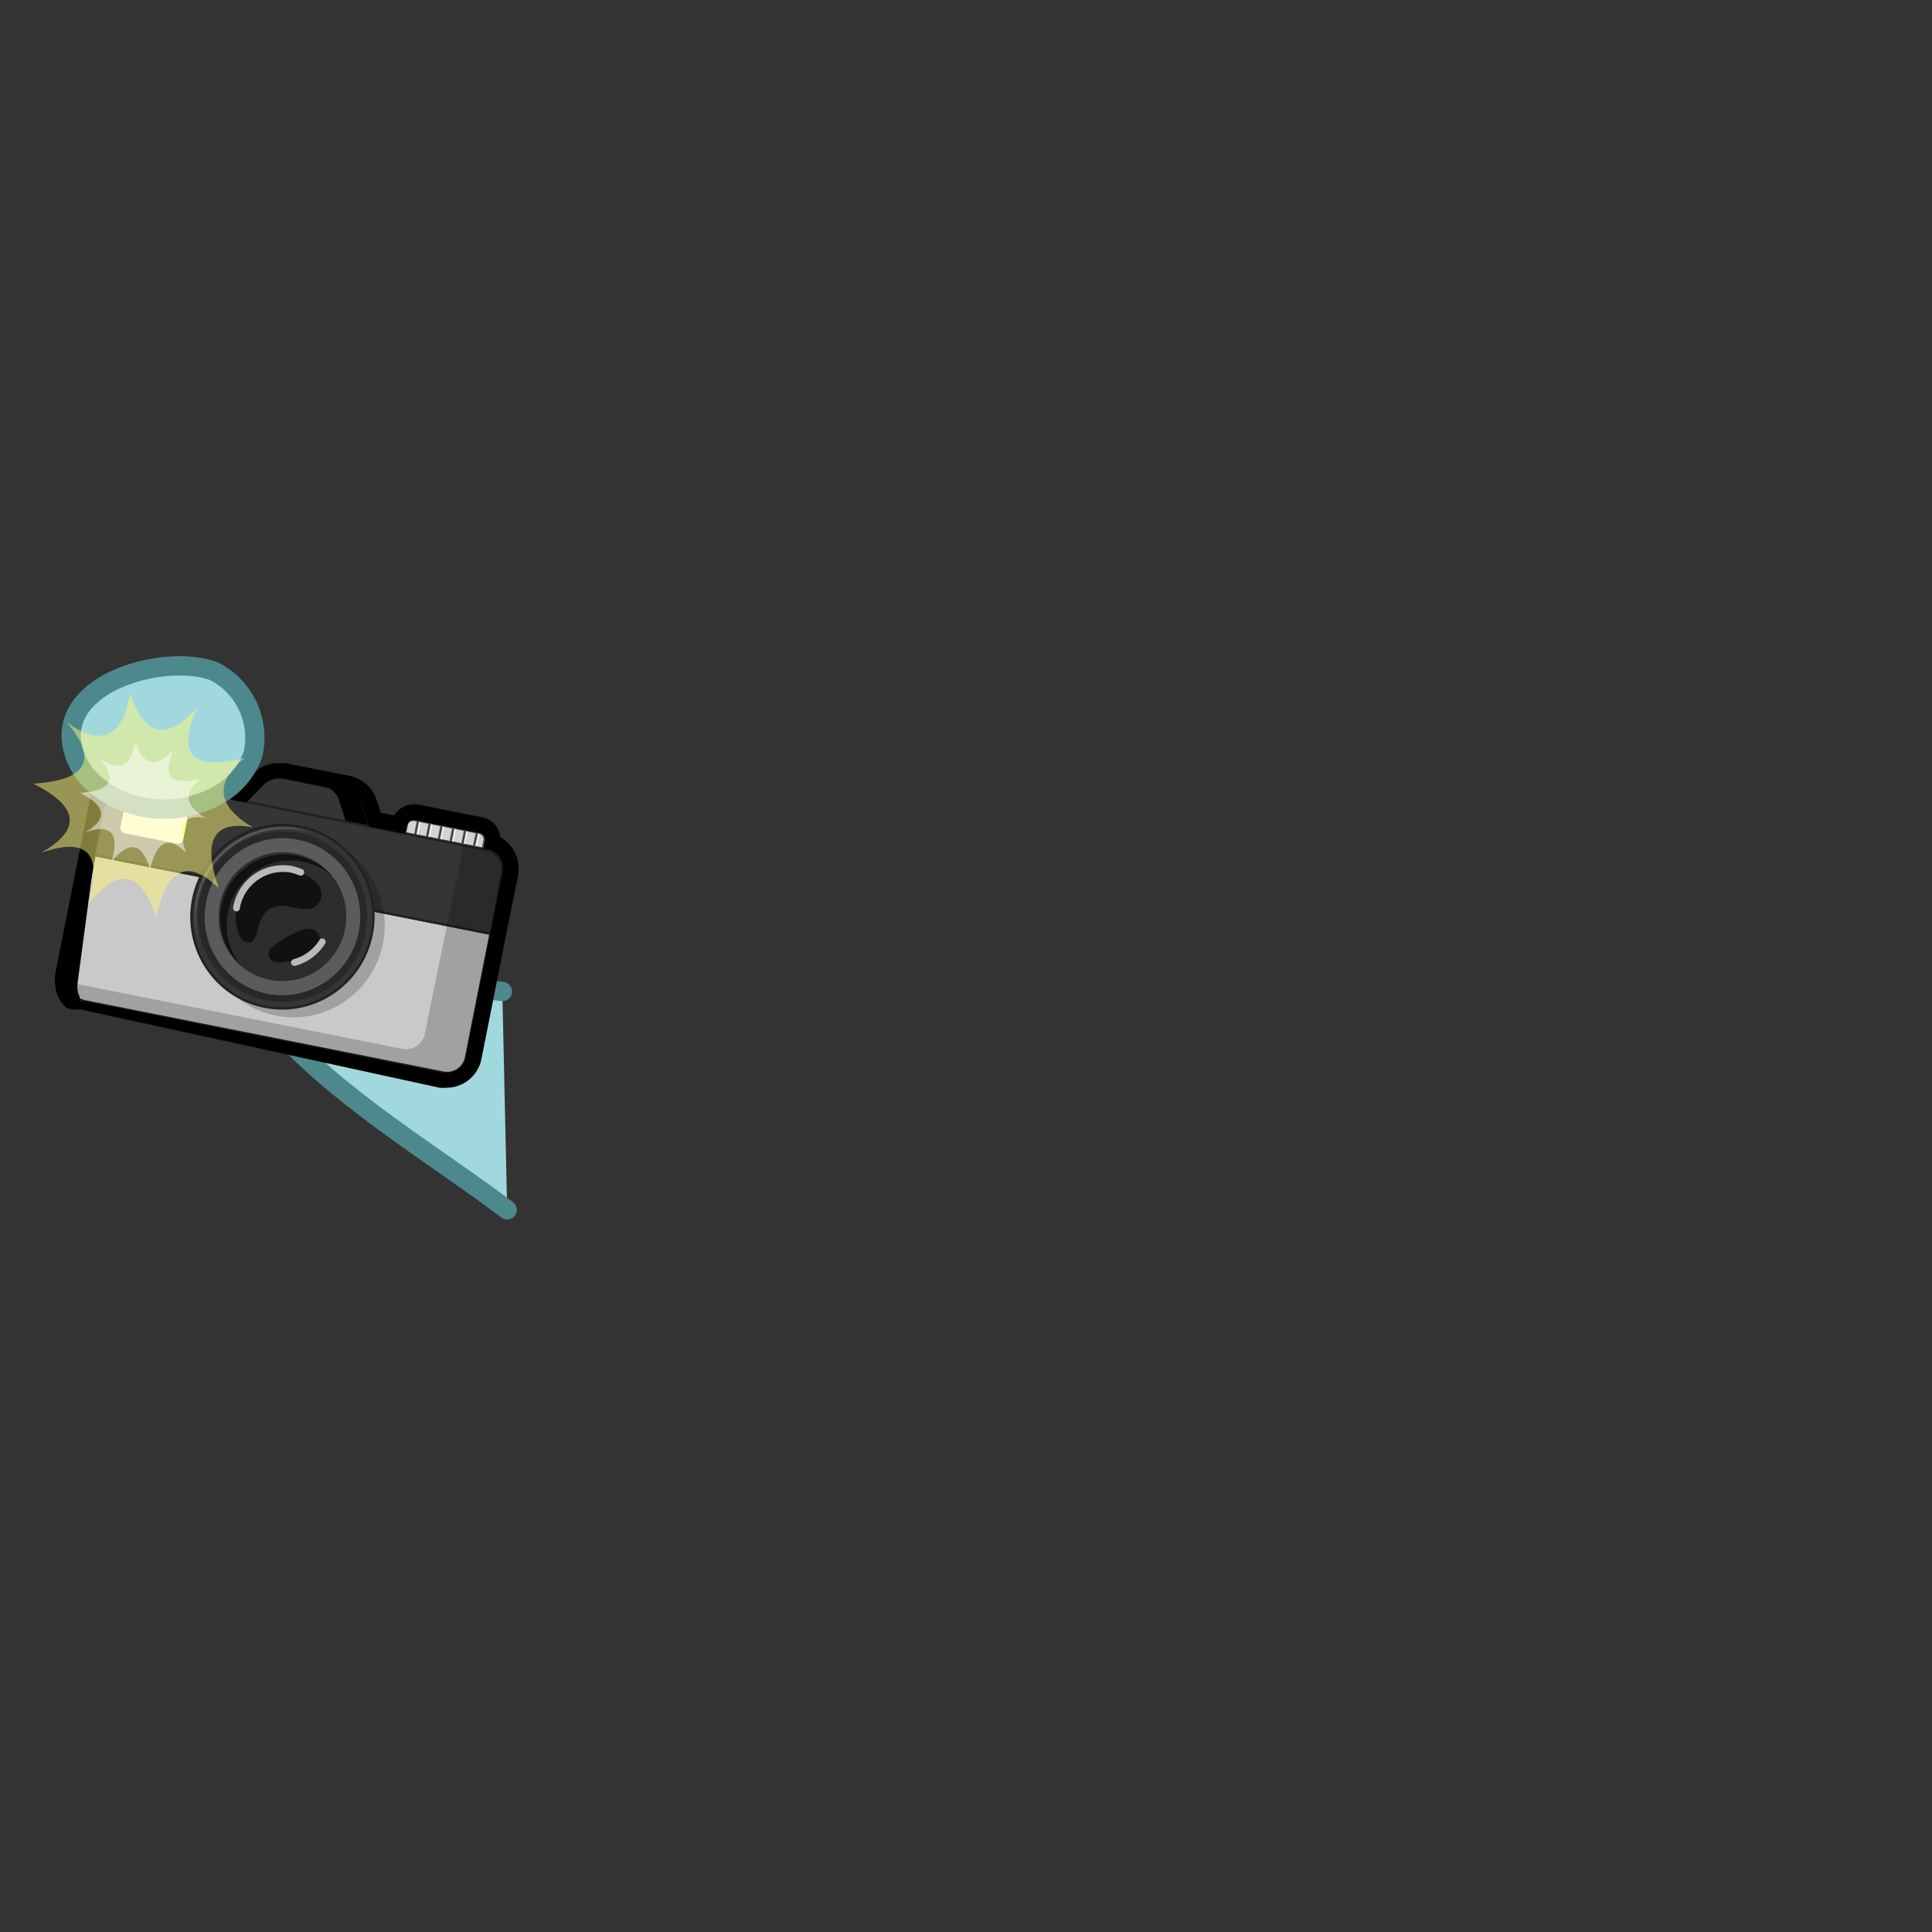 <svg xmlns="http://www.w3.org/2000/svg" width="100" height="100" viewBox="0 0 100 100"><rect x="0" y="0" width="100" height="100" fill="#333333" stroke="none"/><g id="Isolation_Mode" data-name="Isolation Mode"><path d="M26,51.32a9.34,9.34,0,0,1-4-1.38A19.81,19.81,0,0,0,19.39,48,12.31,12.31,0,0,0,14,46.7a3.38,3.38,0,0,0-1.73.53,1.75,1.75,0,0,0-.77,1.58,2.39,2.39,0,0,0,.29.81c2.85,5.61,9.58,9.31,14.46,13" fill="#a0d8de" stroke="#4d898c" stroke-linecap="round" stroke-linejoin="round"/><path d="M21.34,42.76h3.44a.34.34,0,0,1,.34.34v.44a0,0,0,0,1,0,0H21a0,0,0,0,1,0,0V43.1A.34.34,0,0,1,21.34,42.76Z" transform="translate(8.85 -3.67) rotate(11.24)" fill="#d3d3d3" stroke="#474747" stroke-miterlimit="10" stroke-width="0.12"/><line x1="24.77" y1="43.09" x2="24.62" y2="43.86" fill="none" stroke="#f4f4f4" stroke-miterlimit="10" stroke-width="0.12"/><line x1="24.16" y1="42.97" x2="24.01" y2="43.73" fill="none" stroke="#f4f4f4" stroke-miterlimit="10" stroke-width="0.12"/><line x1="23.55" y1="42.85" x2="23.4" y2="43.61" fill="none" stroke="#f4f4f4" stroke-miterlimit="10" stroke-width="0.12"/><line x1="22.94" y1="42.73" x2="22.79" y2="43.49" fill="none" stroke="#f4f4f4" stroke-miterlimit="10" stroke-width="0.12"/><line x1="22.33" y1="42.61" x2="22.18" y2="43.37" fill="none" stroke="#f4f4f4" stroke-miterlimit="10" stroke-width="0.12"/><line x1="21.73" y1="42.49" x2="21.57" y2="43.25" fill="none" stroke="#f4f4f4" stroke-miterlimit="10" stroke-width="0.12"/><line x1="24.69" y1="43.07" x2="24.53" y2="43.84" fill="#d3d3d3" stroke="#474747" stroke-miterlimit="10" stroke-width="0.12"/><line x1="24.08" y1="42.95" x2="23.93" y2="43.72" fill="#d3d3d3" stroke="#474747" stroke-miterlimit="10" stroke-width="0.12"/><line x1="23.47" y1="42.83" x2="23.32" y2="43.6" fill="#d3d3d3" stroke="#474747" stroke-miterlimit="10" stroke-width="0.12"/><line x1="22.86" y1="42.71" x2="22.71" y2="43.48" fill="#d3d3d3" stroke="#474747" stroke-miterlimit="10" stroke-width="0.12"/><line x1="22.25" y1="42.59" x2="22.1" y2="43.35" fill="#d3d3d3" stroke="#474747" stroke-miterlimit="10" stroke-width="0.12"/><line x1="21.64" y1="42.47" x2="21.49" y2="43.23" fill="#d3d3d3" stroke="#474747" stroke-miterlimit="10" stroke-width="0.12"/><path d="M21.34,42.76h3.44a.34.34,0,0,1,.34.34v.44a0,0,0,0,1,0,0H21a0,0,0,0,1,0,0V43.1A.34.34,0,0,1,21.34,42.76Z" transform="translate(8.85 -3.67) rotate(11.24)" fill="none" stroke="#474747" stroke-miterlimit="10" stroke-width="0.12"/><path d="M12.73,41.49l.91-.93a1.06,1.06,0,0,1,.94-.29l3.34.67a1,1,0,0,1,.78.69l.37,1.12Z" fill="#353535"/><path d="M18.7,41.63a1,1,0,0,0-.78-.69l-1.16-.24a1.06,1.06,0,0,1,.78.7l.36,1.12,1.17.23Z"/><path d="M3.64,50.61a1,1,0,0,0,.82,1.23l18.45,3.67a1,1,0,0,0,1.22-.83l1.26-6.35L4.9,44.26Z" fill="#c9c9c9" stroke="#212121" stroke-miterlimit="10" stroke-width="0.12"/><path d="M25.2,44,6.75,40.3a1,1,0,0,0-1.22.83L4.9,44.26l20.49,4.07L26,45.2A1,1,0,0,0,25.2,44Z" fill="#353535" stroke="#212121" stroke-miterlimit="10" stroke-width="0.12"/><path d="M25.2,44l-1.26-.25a.71.71,0,0,1,0,.25L23.3,47.1,22,53.45a1,1,0,0,1-1.22.83L3.62,50.86a1,1,0,0,0,.84,1l18.45,3.67a1,1,0,0,0,1.22-.83l1.26-6.35L26,45.2A1,1,0,0,0,25.2,44Z" opacity="0.2"/><ellipse cx="15.21" cy="47.9" rx="4.75" ry="4.71" transform="translate(-34.74 53.49) rotate(-78.76)" opacity="0.2"/><ellipse cx="14.62" cy="47.44" rx="4.75" ry="4.71" transform="translate(-34.76 52.54) rotate(-78.76)" fill="#353535" stroke="#212121" stroke-miterlimit="10" stroke-width="0.12"/><ellipse cx="14.62" cy="47.44" rx="4.24" ry="4.2" transform="translate(-34.76 52.54) rotate(-78.76)" fill="#5b5b5b" stroke="#282828" stroke-linecap="round" stroke-linejoin="round" stroke-width="0.35"/><ellipse cx="14.62" cy="47.44" rx="3.33" ry="3.3" transform="translate(-34.76 52.54) rotate(-78.76)" fill="#2d2d2d"/><ellipse cx="14.62" cy="47.44" rx="3.33" ry="3.3" transform="translate(-34.76 52.54) rotate(-78.76)" fill="#2d2d2d"/><path d="M11.8,47.23a3.32,3.32,0,0,1,3.89-2.63,3.25,3.25,0,0,1,1.49.72A3.32,3.32,0,1,0,12.48,50,3.37,3.37,0,0,1,11.8,47.23Z" fill="#111"/><path d="M12.61,48.7a.39.39,0,0,0,.28.08c.23,0,.35-.29.42-.51a2.33,2.33,0,0,1,.5-1.13,1.4,1.4,0,0,1,1.23-.2,3.78,3.78,0,0,0,.82.12.78.78,0,0,0,.75-1,1.06,1.06,0,0,0-.34-.47,2.51,2.51,0,0,0-3-.22,2.55,2.55,0,0,0-.94,2.89A.94.94,0,0,0,12.61,48.7Z" fill="#111"/><path d="M16.54,48.53a.58.58,0,0,0-.07-.21.55.55,0,0,0-.49-.25,1.42,1.42,0,0,0-.56.15,5.28,5.28,0,0,0-1.25.74.65.65,0,0,0-.27.36.45.45,0,0,0,.3.46,1.14,1.14,0,0,0,.58,0,3.17,3.17,0,0,0,.92-.22C16.07,49.44,16.6,49,16.54,48.53Z" fill="#111"/><path d="M16.68,48.75a2.46,2.46,0,0,1-1.44,1.07" fill="none" stroke="#bababa" stroke-linecap="round" stroke-linejoin="round" stroke-width="0.35"/><path d="M12.24,47A2.44,2.44,0,0,1,15.1,45a3.23,3.23,0,0,1,.47.15" fill="none" stroke="#bababa" stroke-linecap="round" stroke-linejoin="round" stroke-width="0.35"/><path d="M7.37,40.43l.46-.55a.48.48,0,0,1,.45-.16l1.13.22a.49.49,0,0,1,.35.32L10,41Z" fill="#020202"/><rect x="6.3" y="41.81" width="3.32" height="1.6" rx="0.27" transform="translate(8.46 -0.73) rotate(11.24)" fill="#fdffcc"/><path d="M10.37,49a4.58,4.58,0,0,1,4.73-6.16,6.3,6.3,0,0,1,1.27.35,4.63,4.63,0,0,0-6,5.81Z" fill="#5b5b5b"/><path d="M8.19,39.71h.09l1.12.22a.49.49,0,0,1,.36.32L10,41l2.75.54.91-.93a1.05,1.05,0,0,1,.74-.31l.2,0,3.34.67a1,1,0,0,1,.66.44.75.75,0,0,1,.07.12.69.69,0,0,1,.05.13l.37,1.12,1.89.38.09-.43a.34.34,0,0,1,.33-.28h.06l3.37.67a.34.34,0,0,1,.27.4l-.09.43.21,0A1,1,0,0,1,26,45.2l-.62,3.13-1.26,6.35a1,1,0,0,1-1,.85l-.2,0L4.46,51.84l-.1,0h0l-.06,0h0l-.05,0,0,0-.05,0,0,0,0,0,0,0,0,0-.08-.08v0l0-.05,0,0,0-.06h0l0-.07h0a1.08,1.08,0,0,1-.11-.41h0a1.1,1.1,0,0,1,0-.25L4.9,44.26l.63-3.13a1,1,0,0,1,1-.85l.2,0,.62.13.46-.55a.46.46,0,0,1,.36-.17m0-.81h0a1.29,1.29,0,0,0-1,.46l-.15.18-.16,0a2,2,0,0,0-.35,0A1.87,1.87,0,0,0,4.73,41L4.11,44.1,2.85,50.45a1.71,1.71,0,0,0,0,.45,1.87,1.87,0,0,0,.18.73l.07.12a1.05,1.05,0,0,0,.08.13l.1.13h0l0,0,.14.14h0l0,0,.07.05.07,0h0l.05,0,.08.05h0l.05,0,.09,0h0l0,0,.11,0h.06l.17,0L22.75,56.3a2.19,2.19,0,0,0,.36,0,1.84,1.84,0,0,0,1.81-1.49l1.26-6.35.63-3.13a1.89,1.89,0,0,0-.92-2A1.14,1.14,0,0,0,25,42.31l-3.37-.67a.82.82,0,0,0-.22,0,1.13,1.13,0,0,0-1,.57l-.7-.14-.22-.67-.09-.23-.12-.21a1.88,1.88,0,0,0-1.18-.8l-3.34-.66-.36,0a1.84,1.84,0,0,0-1.31.55l-.61.62-1.86-.37L10.53,40a1.28,1.28,0,0,0-1-.87l-1.12-.22a1.07,1.07,0,0,0-.25,0Z"/><path d="M4.62,40.31A4.92,4.92,0,0,0,6.7,41.59a5.72,5.72,0,0,0,4.63-.46,3.93,3.93,0,0,0,1.76-2.07,3.86,3.86,0,0,0-2-4.31c-2.6-1-8.63.67-7.18,4.44A3.53,3.53,0,0,0,4.62,40.31Z" fill="#a0d8de" stroke="#4d898c" stroke-linecap="round" stroke-linejoin="round"/><path d="M10.24,36.58q-2.37,2.69-3.51-.69c-.42,2.41-1.58,2.7-3.26,1.51,1.65,1.94,1,3-1.75,3.16,2.5,1.26,2.4,2.44.41,3.58,2.31-.81,3.24-.06,2.43,2.65,1.6-1.95,2.77-1.71,3.51.7.55-2.38,1.54-3.19,3.25-1.52-.84-2.44-.3-3.53,1.76-3.15-1.86-1.1-2-2.3-.42-3.59C10.05,39.88,9.05,39.17,10.24,36.58Z" fill="#fff878" opacity="0.5"/><path d="M9,38.78c-.9,1-1.57.88-2-.4-.23,1.37-.89,1.54-1.85.87.94,1.1.58,1.69-1,1.79,1.43.72,1.37,1.4.24,2.05,1.31-.47,1.84,0,1.38,1.51.91-1.11,1.58-1,2,.39.31-1.35.88-1.82,1.86-.86-.49-1.39-.18-2,1-1.8-1.06-.63-1.16-1.31-.24-2C8.91,40.66,8.34,40.25,9,38.78Z" fill="#fff" opacity="0.5"/></g></svg>
